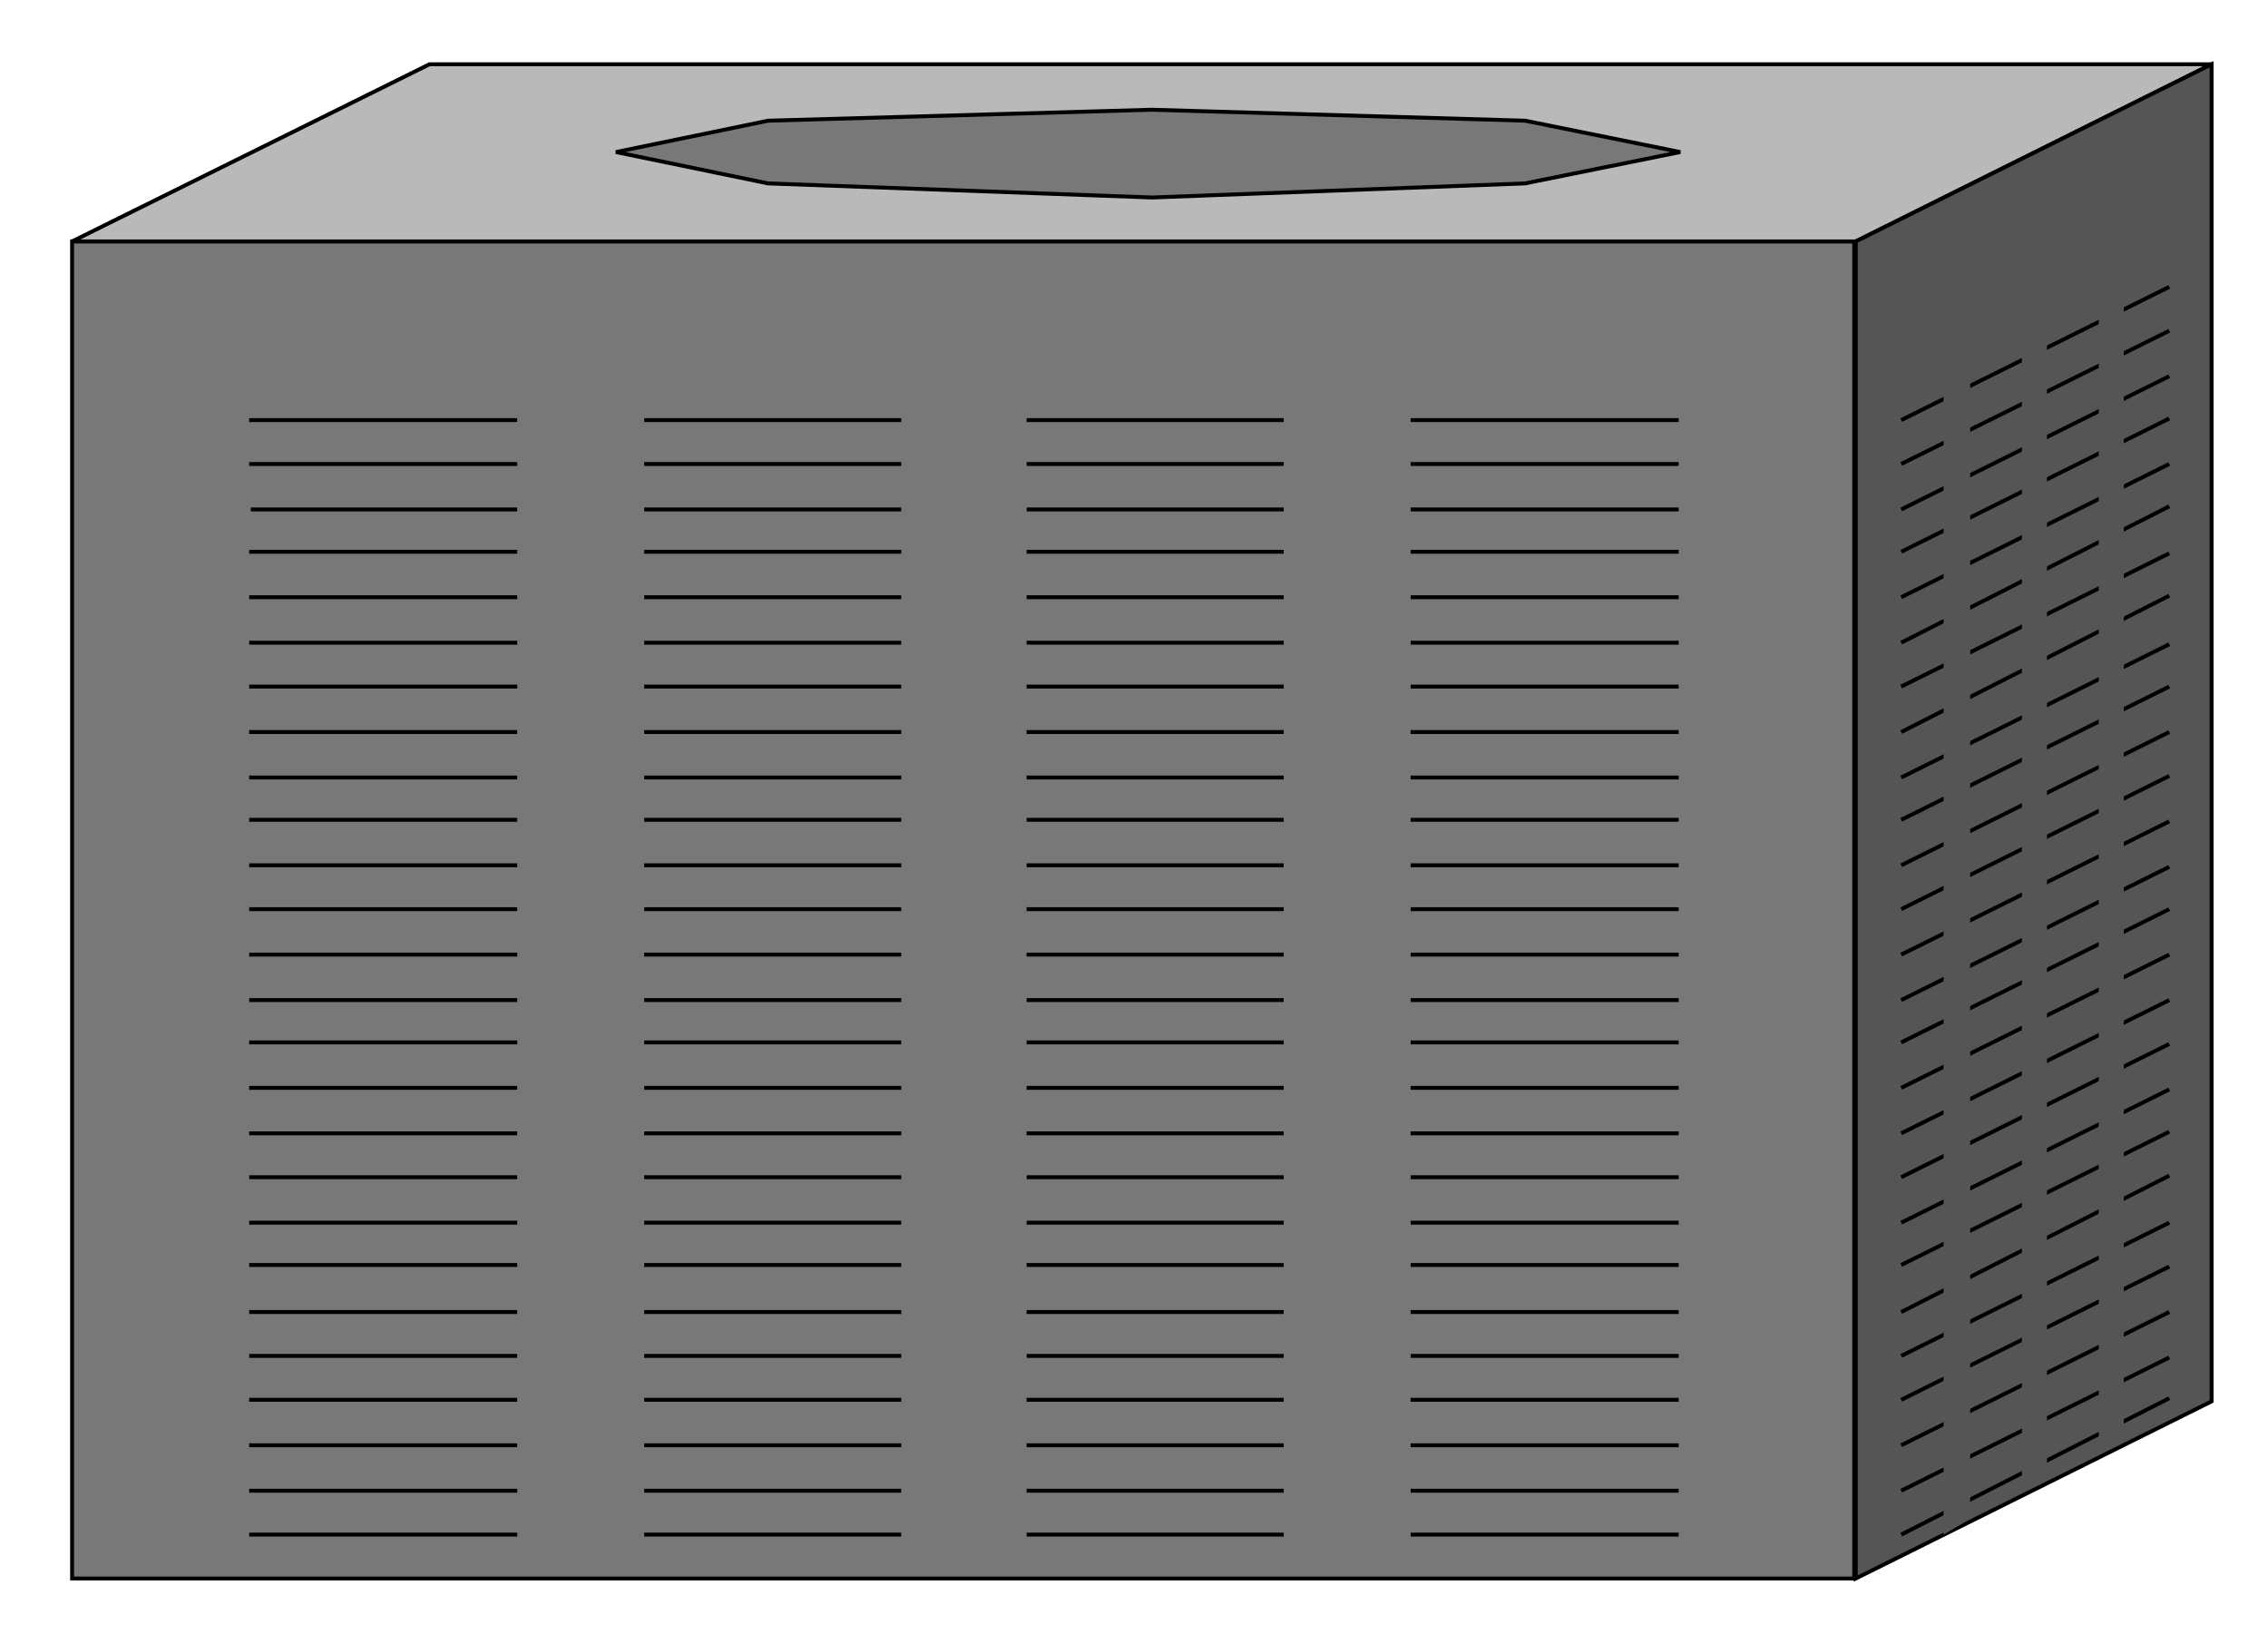 <?xml version="1.0" encoding="utf-8"?>
<!-- Generator: Adobe Illustrator 23.0.0, SVG Export Plug-In . SVG Version: 6.00 Build 0)  -->
<svg version="1.1" id="图层_1" xmlns="http://www.w3.org/2000/svg" xmlns:xlink="http://www.w3.org/1999/xlink" x="0px" y="0px"
	 viewBox="0 0 144.7 104.9" style="enable-background:new 0 0 144.7 104.9;" xml:space="preserve">
<style type="text/css">
	.st0{fill:#787878;stroke:#000000;stroke-width:0.25;}
	.st1{fill:#B9B9B9;stroke:#000000;stroke-width:0.25;}
	.st2{fill:#555555;stroke:#000000;stroke-width:0.25;}
	.st3{fill:none;stroke:#000000;stroke-width:0.25;}
	.st4{fill:#787878;}
	.st5{fill:#555555;}
</style>
<path class="st0" d="M4.6,100.7h113.7V15.4H4.6V100.7z"/>
<path class="st1" d="M118.4,15.4l22.7-11.3H27.4L4.6,15.4H118.4z"/>
<path class="st2" d="M118.4,15.4l22.7-11.3v85.3l-22.7,11.3C118.4,100.7,118.4,15.4,118.4,15.4z"/>
<path class="st3" d="M107.1,95.1H15.9"/>
<path class="st3" d="M107.1,97.9H15.9"/>
<path class="st3" d="M107.1,92.2H15.9"/>
<path class="st3" d="M107.1,86.5H15.9"/>
<path class="st3" d="M107.1,89.3H15.9"/>
<path class="st3" d="M107.1,83.7H15.9"/>
<path class="st3" d="M107.1,80.7H15.9"/>
<path class="st3" d="M107.1,75.1H15.9"/>
<path class="st3" d="M107.1,78H15.9"/>
<path class="st3" d="M107.1,72.3H15.9"/>
<path class="st3" d="M107.1,69.4H15.9"/>
<path class="st3" d="M107.1,63.8H15.9"/>
<path class="st3" d="M107.1,66.5H15.9"/>
<path class="st3" d="M107.1,60.9H15.9"/>
<path class="st3" d="M107.1,58H15.9"/>
<path class="st3" d="M107.1,52.3H15.9"/>
<path class="st3" d="M107.1,55.2H15.9"/>
<path class="st3" d="M107.1,49.6H15.9"/>
<path class="st3" d="M107.1,46.7H15.9"/>
<path class="st3" d="M107.1,41H15.9"/>
<path class="st3" d="M107.1,43.8H15.9"/>
<path class="st3" d="M107.1,38.1H15.9"/>
<path class="st3" d="M107.1,35.2H15.9"/>
<path class="st3" d="M107.1,29.6H15.9"/>
<path class="st3" d="M107.1,32.5H16"/>
<path class="st3" d="M107.1,26.8H15.9"/>
<path class="st3" d="M121.3,95.1l17.1-8.5"/>
<path class="st3" d="M121.3,97.9l17.1-8.7"/>
<path class="st3" d="M121.3,92.2l17.1-8.5"/>
<path class="st3" d="M121.3,86.5l17.1-8.5"/>
<path class="st3" d="M121.3,89.3l17.1-8.5"/>
<path class="st3" d="M121.3,83.7l17.1-8.7"/>
<path class="st3" d="M121.3,80.7l17.1-8.5"/>
<path class="st3" d="M121.3,75.1l17.1-8.5"/>
<path class="st3" d="M121.3,78l17.1-8.5"/>
<path class="st3" d="M121.3,72.3l17.1-8.5"/>
<path class="st3" d="M121.3,69.4l17.1-8.5"/>
<path class="st3" d="M121.3,63.8l17.1-8.5"/>
<path class="st3" d="M121.3,66.5l17.1-8.5"/>
<path class="st3" d="M121.3,60.9l17.1-8.5"/>
<path class="st3" d="M121.3,58l17.1-8.5"/>
<path class="st3" d="M121.3,52.3l17.1-8.5"/>
<path class="st3" d="M121.3,55.2l17.1-8.5"/>
<path class="st3" d="M121.3,49.6l17.1-8.5"/>
<path class="st3" d="M121.3,46.7l17.1-8.7"/>
<path class="st3" d="M121.3,41l17.1-8.7"/>
<path class="st3" d="M121.3,43.8l17.1-8.5"/>
<path class="st3" d="M121.3,38.1l17.1-8.5"/>
<path class="st3" d="M121.3,35.2l17.1-8.5"/>
<path class="st3" d="M121.3,29.6l17.1-8.5"/>
<path class="st3" d="M121.3,32.5l17.1-8.5"/>
<path class="st3" d="M121.3,26.8l17.1-8.5"/>
<path class="st4" d="M81.9,98.9H90V22.2h-8.1V98.9z"/>
<path class="st4" d="M33,98.9h8.1V22.2H33V98.9z"/>
<path class="st4" d="M57.5,98.9h8V22.2h-8V98.9z"/>
<path class="st5" d="M133.9,92.3l1.6-1V14.5l-1.6,1V92.3z"/>
<path class="st5" d="M124,97.9l1.7-1V20.1l-1.7,1V97.9z"/>
<path class="st5" d="M129,95.1l1.6-0.9V17.4l-1.6,0.9V95.1z"/>
<path class="st0" d="M73.5,12.6l23.8-0.9l9.9-2l-9.9-2L73.5,7L49,7.7l-9.7,2l9.7,2L73.5,12.6z"/>
</svg>
